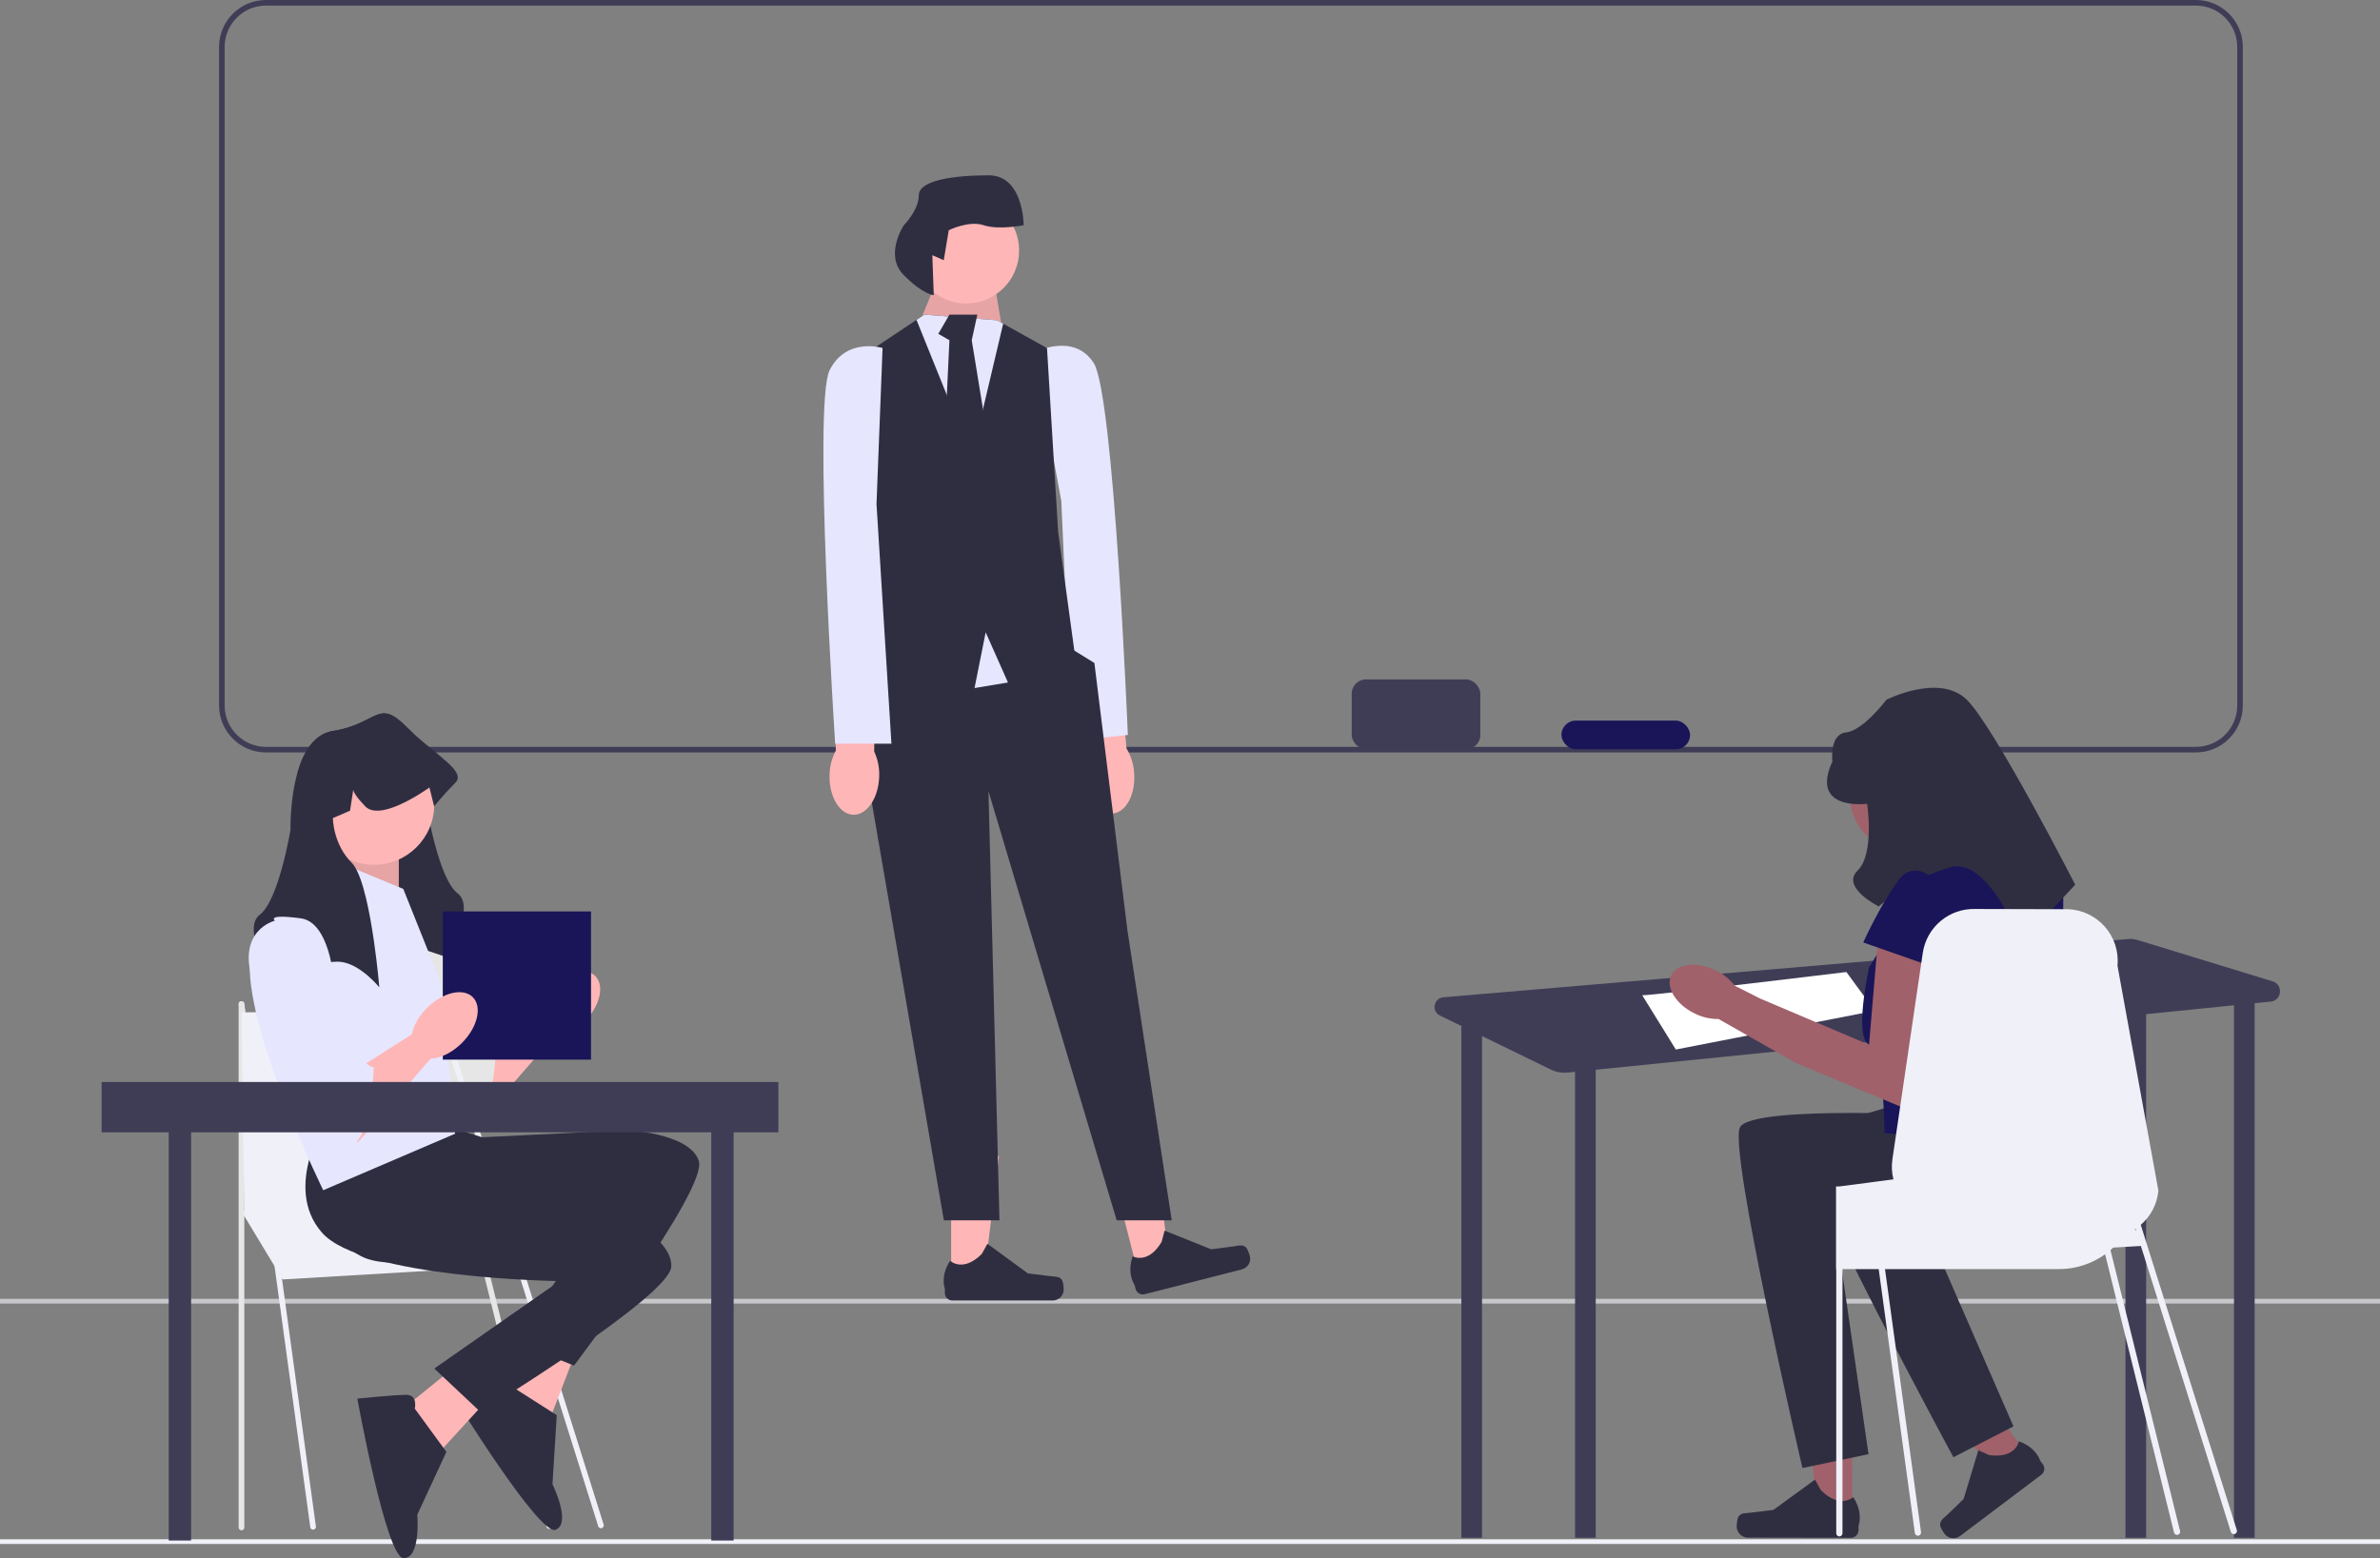 <?xml version="1.0" encoding="UTF-8" standalone="no"?>
<svg
   width="851.034"
   height="557.347"
   viewBox="0 0 851.034 557.347"
   role="img"
   artist="Katerina Limpitsouni"
   source="https://undraw.co/"
   version="1.1"
   id="svg40"
   sodipodi:docname="formations.svg"
   inkscape:version="1.4.2 (f4327f4, 2025-05-13)"
   xmlns:inkscape="http://www.inkscape.org/namespaces/inkscape"
   xmlns:sodipodi="http://sodipodi.sourceforge.net/DTD/sodipodi-0.dtd"
   xmlns="http://www.w3.org/2000/svg"
   xmlns:svg="http://www.w3.org/2000/svg">
  <rect x="0" y="0" width="851.034" height="557.347" fill="#808080" stroke="none"/>
  <defs
     id="defs40" />
  <sodipodi:namedview
     id="namedview40"
     pagecolor="#ffffff"
     bordercolor="#000000"
     borderopacity="0.25"
     inkscape:showpageshadow="2"
     inkscape:pageopacity="0.0"
     inkscape:pagecheckerboard="0"
     inkscape:deskcolor="#d1d1d1"
     inkscape:zoom="0.69346403"
     inkscape:cx="542.20549"
     inkscape:cy="431.88974"
     inkscape:window-width="1920"
     inkscape:window-height="991"
     inkscape:window-x="-9"
     inkscape:window-y="-9"
     inkscape:window-maximized="1"
     inkscape:current-layer="svg40" />
  <path
     d="M785.204,269.129H95.109c-9.25,0-16.775-7.525-16.775-16.776V16.775c0-9.25,7.525-16.775,16.775-16.775H785.204c9.25,0,16.775,7.525,16.775,16.775V252.353c0,9.251-7.525,16.776-16.775,16.776ZM95.109,2c-8.147,0-14.775,6.628-14.775,14.775V252.353c0,8.147,6.628,14.776,14.775,14.776H785.204c8.147,0,14.775-6.629,14.775-14.776V16.775c0-8.147-6.628-14.775-14.775-14.775H95.109Z"
     fill="#3f3d56"
     id="path1" />
  <rect
     id="uuid-dac6dc9f-03bc-4283-a90c-97bcdcbf45dc"
     y="550.557"
     width="851.034"
     height="1.683"
     fill="#e6e6e6"
     style="fill:#f0f0f8;fill-opacity:1" />
  <rect
     id="uuid-2f9646f7-bb94-4523-8d2e-fd8f0877664c"
     y="464.557"
     width="851.034"
     height="1.683"
     fill="#e6e6e6"
     style="fill:#f0f0f8;fill-opacity:0.623" />
  <g
     id="g11">
    <path
       id="uuid-bb35f39c-94aa-41c4-b5d9-34ca9a9e88f1-177"
       d="M387.84,277.792c.611,7.68,5.069,13.59,9.957,13.2,4.887-.39,8.353-6.931,7.74-14.613-.203-3.072-1.138-6.051-2.728-8.688l-3-32.507-15.225,1.733,4.574,31.863c-1.153,2.856-1.605,5.946-1.318,9.013Z"
       fill="#ffb6b6" />
    <path
       d="M369.653,126.133s14.232-7.534,21.448,3.725c7.216,11.258,12.197,133.021,12.197,133.021l-20.002,2.135-3.792-85.803-9.852-53.078Z"
       fill="#e6e6e6"
       id="path2"
       style="fill:#e6e6ff;fill-opacity:1" />
    <g
       id="g3">
      <polygon
         points="340.114 458.204 351.701 458.203 357.213 413.509 340.112 413.51 340.114 458.204"
         fill="#ffb6b6"
         id="polygon2" />
      <path
         d="M379.814,457.941h0c.361,.608,.551,2.569,.551,3.275h0c0,2.172-1.761,3.933-3.933,3.933h-35.885c-1.482,0-2.683-1.201-2.683-2.683v-1.494s-1.775-4.49,1.88-10.025c0,0,4.542,4.334,11.33-2.454l2.002-3.626,14.489,10.596,8.031,.989c1.757,.216,3.315-.034,4.218,1.489h0Z"
         fill="#2f2e41"
         id="path3" />
    </g>
    <g
       id="g4">
      <polygon
         points="407.168 456.286 418.395 453.417 412.674 408.749 396.104 412.983 407.168 456.286"
         fill="#ffb6b6"
         id="polygon3" />
      <path
         d="M445.568,446.205h0c.5,.499,1.17,2.352,1.345,3.037h0c.538,2.104-.733,4.246-2.837,4.784l-34.768,8.882c-1.436,.367-2.897-.5-3.264-1.935l-.37-1.448s-2.831-3.911-.66-10.178c0,0,5.474,3.074,10.37-5.182l1.042-4.009,16.661,6.681,8.026-1.03c1.756-.225,3.203-.853,4.456,.398l0-0Z"
         fill="#2f2e41"
         id="path4" />
    </g>
    <polygon
       points="330.527 116.525 329.978 112.538 336.508 96.59 354.449 94.597 358.323 117.428 330.527 116.525"
       fill="#ffb6b6"
       id="polygon4" />
    <polygon
       points="330.527 116.525 329.978 112.538 336.508 96.59 354.449 94.597 358.323 117.428 330.527 116.525"
       opacity=".1"
       id="polygon5" />
    <polygon
       points="309.596 229.158 301.622 251.086 307.602 263.047 337.505 436.481 357.385 436.481 353.453 282.982 399.303 436.481 418.979 436.481 403.157 332.82 391.329 237.132 384.155 232.7 349.466 213.21 309.596 229.158"
       fill="#2f2e41"
       id="polygon6" />
    <polygon
       points="360.43 244.109 348.469 246.102 332.521 208.226 368.404 208.226 360.43 244.109"
       fill="#e6e6e6"
       id="polygon7"
       style="fill:#e6e6ff;fill-opacity:1" />
    <polygon
       points="384.352 234.141 360.43 244.109 352.456 226.167 348.469 246.102 306.605 232.626 312.586 208.226 306.605 128.486 327.717 114.412 330.527 112.538 356.443 114.532 358.715 115.768 374.384 124.499 378.371 190.285 384.352 234.141"
       fill="#2f2e41"
       id="polygon8" />
    <polygon
       points="358.715 115.768 347.472 163.372 327.717 114.412 330.527 112.538 356.443 114.532 358.715 115.768"
       fill="#e6e6e6"
       id="polygon9"
       style="fill:#e6e6ff;fill-opacity:1" />
    <polygon
       points="339.498 112.538 335.511 119.405 339.498 121.694 337.505 163.496 345.479 174.337 353.453 158.315 347.472 121.694 349.466 112.538 339.498 112.538"
       fill="#2f2e41"
       id="polygon10" />
    <circle
       cx="345.479"
       cy="89.613"
       r="18.938"
       fill="#ffb6b6"
       id="circle10" />
    <path
       d="M333.376,91.274l4.092,1.786,1.786-10.715s7.143-3.572,12.501-1.786,14.287,0,14.287,0c0,0,0-17.858-12.501-17.858s-25.002,1.786-25.002,7.143-5.358,10.715-5.358,10.715c0,0-7.143,10.715,0,17.858,7.143,7.143,10.715,7.143,10.715,7.143l-.52-14.287Z"
       fill="#2f2e41"
       id="path10" />
    <path
       id="uuid-97233535-ec91-4408-928f-bf1e5273ca3e-178"
       d="M296.629,277.232c-.208,7.701,3.598,14.051,8.499,14.183s9.041-6.005,9.248-13.709c.125-3.076-.489-6.138-1.79-8.928l.468-32.642-15.323,.107,1.166,32.168c-1.45,2.717-2.227,5.742-2.268,8.822Z"
       fill="#ffb6b6" />
    <path
       d="M315.586,124.462s-12.958-3.987-18.938,7.974c-5.98,11.961,1.994,133.564,1.994,133.564h20.115l-5.339-85.72,2.168-55.818Z"
       fill="#e6e6e6"
       id="path11"
       style="fill:#e6e6ff;fill-opacity:1" />
  </g>
  <g
     id="g23">
    <path
       d="M812.657,351.008l-48.322-14.792c-1.069-.327-2.19-.447-3.304-.352l-244.902,20.843c-3.492,.297-4.369,5.007-1.219,6.542l7.845,3.822h-.209v182.952h7.392v-179.452l24.586,11.978c1.881,.916,3.98,1.291,6.062,1.08l2.616-.264v166.659h7.392v-167.405l189.42-19.133v186.539h7.392v-187.285l31.416-3.173v190.459h7.392v-191.205l5.731-.579c4.024-.406,4.579-6.046,.712-7.229Z"
       fill="#3f3d56"
       id="path12" />
    <path
       d="M587.226,355.982c4.62,0,72.996-8.316,72.996-8.316l10.164,13.86-71.148,13.86-12.012-19.404Z"
       fill="#fff"
       id="path13" />
    <g
       id="g14">
      <polygon
         points="662.269 542.917 650.39 542.895 644.818 497.064 662.35 497.096 662.269 542.917"
         fill="#a0616a"
         id="polygon13" />
      <path
         d="M621.57,542.577h0c-.371,.622-.57,2.633-.571,3.357h0c-.004,2.227,1.798,4.035,4.025,4.039l36.789,.063c1.519,.003,2.753-1.227,2.755-2.746l.003-1.532s1.828-4.6-1.909-10.281c0,0-4.665,4.435-11.611-2.536l-2.046-3.721-14.873,10.838-8.235,.999c-1.802,.219-3.398-.04-4.327,1.519h-0Z"
         fill="#2f2e41"
         id="path14" />
    </g>
    <g
       id="g15">
      <polygon
         points="726.027 521.605 716.655 528.674 684.925 495.887 698.759 485.453 726.027 521.605"
         fill="#a0616a"
         id="polygon14" />
      <path
         d="M693.757,545.615h0c.079,.712,1.122,2.414,1.553,2.986h0c1.325,1.757,3.824,2.107,5.581,.781l29.024-21.895c1.198-.904,1.437-2.609,.533-3.807l-.912-1.208s-1.304-4.715-7.637-6.961c0,0-1.03,6.277-10.661,4.928l-3.831-1.712-5.253,17.411-5.892,5.7c-1.289,1.247-2.702,1.995-2.504,3.778l-0,0Z"
         fill="#2f2e41"
         id="path15" />
    </g>
    <path
       d="M701.2,284.74c0,10.955-8.881,19.835-19.835,19.835-10.955,0-19.835-8.881-19.835-19.835s8.881-19.835,19.835-19.835,19.835,8.881,19.835,19.835Z"
       fill="#a0616a"
       id="path16" />
    <path
       d="M699.331,399.107s-73.032-4.134-77.166,4.134,22.348,121.833,22.348,121.833l23.627-4.952-11.526-79.677s60.943,16.14,69.211-3.151c8.268-19.291,5.888-26.475,5.888-26.475l-32.382-11.713Z"
       fill="#2f2e41"
       id="path17" />
    <path
       d="M718.043,385.229s-71.524,15.333-73.323,24.4,53.781,111.581,53.781,111.581l21.475-11.025-32.192-73.789s63.042-.557,65.912-21.348c2.87-20.791-1.326-27.089-1.326-27.089l-34.327-2.729Z"
       fill="#2f2e41"
       id="path18" />
    <path
       d="M726.202,307.472h-34.362l-23.512,38.583s-5.512,24.933,0,27.624c5.512,2.691,5.512,31.628,5.512,31.628l57.874,5.512s8.268-86.811,5.512-95.079c-2.756-8.268-11.024-8.268-11.024-8.268Z"
       fill="#191558"
       id="path19" />
    <path
       d="M671.772,332.965l-3.445,40.715-38.747-16.445-9.248-4.651c-1.811-2.362-4.162-4.256-6.855-5.523-6.697-3.264-13.807-2.455-15.884,1.805-2.077,4.261,1.667,10.36,8.363,13.622,2.658,1.341,5.599,2.025,8.576,1.996l27.058,15.368,.032-.06,.12,.214,42.432,17.722,9.763-53.449-22.165-11.315Z"
       fill="#a0616a"
       id="path20" />
    <path
       d="M667.638,287.492s-20.669,2.756-12.402-15.158c0,0-1.261-9.711,4.882-10.367s14.41-11.68,14.41-11.68c0,0,18.955-9.646,28.769,0,9.814,9.646,38.751,66.142,38.751,66.142l-19.291,20.669s-11.598-30.489-25.09-26.957c-13.493,3.532-25.894,14.062-25.894,14.062,0,0-13.693-6.853-7.535-12.825,6.157-5.973,3.401-23.886,3.401-23.886Z"
       fill="#2f2e41"
       id="path21" />
    <path
       d="M695.197,317.807s-9.646-12.402-16.536-2.756c-6.89,9.646-12.402,22.047-12.402,22.047l27.559,9.646,1.378-28.937Z"
       fill="#191558"
       id="path22" />
    <path
       d="M799.836,547.279l-32.019-101.77,.005-0h.074l-.129-.166-.003-.004-2.281-7.249,.001-.001c3.474-2.994,5.84-7.272,6.311-12.197l-14.636-80.499c1.007-10.571-7.096-19.811-17.713-20.189l-33.024-.083c-9.388-.333-17.519,6.449-18.887,15.745l-.73,4.934-10.118,68.829c-.37,2.476-.222,4.916,.36,7.198l-7.281,.952-2.208,.296-8.732,1.137-.028,.009-1.09,.139h-1.183v29.568h.074v94.507c0,.61,.499,1.109,1.109,1.109,.619,0,1.118-.499,1.118-1.109v-94.507h12.954l12.927,94.396c.083,.554,.554,.961,1.109,.961,.046,0,.102,0,.148-.009,.61-.083,1.035-.647,.952-1.257l-12.881-94.091h62.157c6.172,0,11.891-1.959,16.547-5.312l24.645,99.535c.128,.504,.581,.838,1.078,.838,.091,0,.183-.011,.275-.034,.596-.152,.956-.758,.804-1.353l-24.883-100.497c.331-.276,.662-.57,.975-.873l9.893-.582,32.186,102.3c.149,.475,.588,.779,1.061,.779,.111,0,.223-.017,.334-.052,.586-.185,.912-.81,.728-1.396Zm-36.468-107.61c.083-.046,.157-.102,.231-.148l.001-0,.238,.756-.469-.607Z"
       fill="#e6e6e6"
       id="path23"
       style="fill:#f0f0f8;fill-opacity:1" />
  </g>
  <g
     id="g38">
    <g
       id="g24">
      <polygon
         points="171.565 374.775 193.114 361.071 201.875 366.355 171.565 401.183 171.565 374.775"
         fill="#ffb6b6"
         id="polygon23" />
      <path
         d="M142.097,321.733s-14.313,3.368-7.577,22.732,28.626,59.778,35.361,57.252c6.736-2.526,7.577-27.784,7.577-27.784,0,0-.842,.842-4.21-2.526-3.368-3.368-3.368-1.83-3.368-5.546s-2.755-6.47-2.755-6.47l-3.139-6.507s0-30.31-12.629-31.994c-12.629-1.684-9.261,.842-9.261,.842Z"
         fill="#e6e6e6"
         id="path24" />
      <ellipse
         cx="202.717"
         cy="359.199"
         rx="14.313"
         ry="8.84"
         transform="translate(-194.618 248.55) rotate(-45)"
         fill="#ffb6b6"
         id="ellipse24" />
    </g>
    <g
       id="g28">
      <polygon
         points="86.348 433.29 101.052 457.628 186.741 452.557 163.925 423.149 86.348 433.29"
         fill="#e6e6e6"
         id="polygon24"
         style="fill:#f0f0f8;fill-opacity:1" />
      <path
         d="M111.952,547.12c-.499,0-.934-.368-1.003-.876l-25.605-187.007c-.076-.555,.312-1.067,.867-1.142,.555-.08,1.066,.312,1.142,.867l25.605,187.007c.076,.555-.312,1.067-.867,1.142-.047,.006-.093,.009-.139,.009Z"
         fill="#e6e6e6"
         id="path25"
         style="fill:#f0f0f8;fill-opacity:1" />
      <path
         d="M86.348,547.358c-.56,0-1.014-.454-1.014-1.014v-187.209c0-.56,.454-1.014,1.014-1.014,.56,0,1.014,.454,1.014,1.014v187.209c0,.56-.454,1.014-1.014,1.014Z"
         fill="#e6e6e6"
         id="path26" />
      <path
         d="M214.882,546.613c-.431,0-.831-.277-.967-.71l-60.591-192.584c-.168-.534,.129-1.104,.663-1.272,.534-.167,1.104,.129,1.272,.663l60.591,192.584c.168,.534-.129,1.104-.663,1.272-.101,.032-.204,.047-.305,.047Z"
         fill="#e6e6e6"
         id="path27"
         style="fill:#f0f0f8;fill-opacity:1" />
      <path
         d="M196.374,546.85c-.453,0-.865-.305-.982-.764l-42.084-169.969c-.138-.543,.19-1.095,.733-1.233,.544-.137,1.095,.19,1.233,.733l42.084,169.969c.138,.543-.19,1.095-.733,1.233-.084,.021-.168,.031-.251,.031Z"
         fill="#e6e6e6"
         id="path28" />
      <polygon
         points="86.348 362.117 156.573 361.037 169.502 434.811 87.362 434.811 86.348 362.117"
         fill="#e6e6e6"
         id="polygon28"
         style="fill:#f0f0f8;fill-opacity:1" />
    </g>
    <g
       id="g30">
      <polygon
         points="194.266 470.597 176.568 501.755 197.117 506.279 205.684 484.118 194.266 470.597"
         fill="#ffb6b6"
         id="polygon29" />
      <path
         d="M182.925,495.873s-.688-5.081-4.731-3.469-15.711,7.605-15.711,7.605c0,0,30.434,49.451,36.209,47.147,5.776-2.304-1.138-16.282-1.138-16.282l1.526-24.709-16.155-10.293Z"
         fill="#2f2e41"
         id="path29" />
      <path
         d="M115.997,410.136s-6.315,29.047,13.05,39.15c19.365,10.103,85.457-14.734,85.457-14.734l-30.31,45.415,21.049,8.469s47.991-63.146,44.623-73.249c-3.368-10.103-26.1-10.945-26.1-10.945l-51.358,2.526-13.471-4.21-42.939,7.577Z"
         fill="#2f2e41"
         id="path30" />
    </g>
    <g
       id="g32">
      <polygon
         points="168.084 484.425 140.261 507.008 157.755 518.699 173.798 501.174 168.084 484.425"
         fill="#ffb6b6"
         id="polygon30" />
      <path
         d="M148.322,503.842s1.208-4.983-3.144-4.952-17.402,1.367-17.402,1.367c0,0,10.353,57.135,16.571,57.091,6.218-.044,4.865-15.58,4.865-15.58l10.412-22.459-11.302-15.466Z"
         fill="#2f2e41"
         id="path31" />
      <path
         d="M117.181,399.629s-16.451,24.758-2.091,41.215c14.361,16.457,84.96,17.372,84.96,17.372l-44.758,31.272,16.524,15.548s67.678-41.354,68.218-51.99c.54-10.636-20.328-19.692-20.328-19.692l-48.757-16.336-11.016-8.823-42.753-8.567Z"
         fill="#2f2e41"
         id="path32" />
    </g>
    <path
       d="M159.443,342.284s-15.997-5.894-23.574-5.894c-.724,0-1.44,.084-2.155,.236-4.85,1.027-9.312,5.195-11.45,7.468-.834,.892-1.313,1.49-1.313,1.49,0,0,.051-.581,.152-1.6,.497-5.355,2.332-22.926,5.624-34.174,1.179-4.016,2.534-7.224,4.092-8.781,3.629-3.637,5.304-7.998,6.079-11.248,.657-2.787,.657-4.749,.657-4.749l-6.138-2.644-1.137-7.426c-.202,.876-1.137,2.585-4.277,5.86-.269,.278-.564,.514-.876,.716-4.53,2.846-13.766-2.105-18.742-5.22,2.071-7.199,5.826-13.783,12.646-14.86,15.997-2.526,15.997-11.787,26.1-1.684,.834,.834,1.675,1.633,2.517,2.408,3.233,6.18,4.412,14.465,4.833,20.223,.303,4.033,.227,6.837,.227,6.837,0,0,4.21,25.258,10.945,30.31,6.736,5.052-4.21,22.732-4.21,22.732Z"
       fill="#2f2e41"
       id="path33" />
    <polygon
       points="128.292 301.871 116.915 318.558 142.605 325.446 142.605 301.871 128.292 301.871"
       fill="#ffb6b6"
       id="polygon33" />
    <polygon
       points="128.292 301.871 116.915 318.558 142.605 325.446 142.605 301.871 128.292 301.871"
       opacity=".1"
       id="polygon34" />
    <path
       d="M144.202,317.944l-24.416-10.103s-32.836,14.313-30.31,42.097c2.526,27.784,26.1,75.775,26.1,75.775l47.149-20.207-5.052-53.884-13.471-33.678Z"
       fill="#e6e6e6"
       id="path34"
       style="fill:#e6e6ff;fill-opacity:1" />
    <circle
       cx="133.734"
       cy="287.78"
       r="21.541"
       fill="#ffb6b6"
       id="circle34" />
    <path
       d="M162.811,279.981c-4.21,4.21-7.577,8.419-7.577,8.419l-1.684-6.736s-.387,.286-1.069,.741c-2.669,1.819-9.834,6.39-15.584,7.375-2.559,.438-4.833,.16-6.315-1.381-3.14-3.275-4.075-4.984-4.277-5.86l-1.137,7.426-6.138,2.644s0,9.244,6.736,15.997c.328,.328,.648,.732,.96,1.204,3.216,4.85,5.523,16.721,6.988,26.816,1.297,8.975,1.92,16.536,1.92,16.536,0,0-6.373-7.982-13.37-9.068-.387-.059-.775-.101-1.162-.109-.126-.017-.261-.017-.387-.017-7.577,0-23.574,5.894-23.574,5.894,0,0-10.945-17.681-4.21-22.732,6.736-5.052,10.945-30.31,10.945-30.31,0,0-.278-10.811,2.509-20.501,2.071-7.199,5.826-13.783,12.646-14.86,15.997-2.526,15.997-11.787,26.1-1.684,.834,.834,1.675,1.633,2.517,2.408,9.413,8.655,19.028,13.934,15.163,17.799Z"
       fill="#2f2e41"
       id="path35" />
    <rect
       x="60.334"
       y="393"
       width="8"
       height="158"
       fill="#3f3d56"
       id="rect35" />
    <rect
       x="254.334"
       y="393"
       width="8"
       height="158"
       fill="#3f3d56"
       id="rect36" />
    <rect
       x="158.334"
       y="326"
       width="53"
       height="53"
       fill="#191558"
       id="rect37" />
    <g
       id="g37">
      <polygon
         points="127.784 382.352 149.333 368.648 158.094 373.933 127.784 408.761 127.784 382.352"
         fill="#ffb6b6"
         id="polygon37" />
      <path
         d="M98.316,329.31s-14.313,3.368-7.577,22.732c6.736,19.365,28.626,59.778,35.361,57.252,6.736-2.526,7.577-27.784,7.577-27.784,0,0-.842,.842-4.21-2.526-3.368-3.368-3.368-1.83-3.368-5.546s-2.755-6.47-2.755-6.47l-3.139-6.507s0-30.31-12.629-31.994c-12.629-1.684-9.261,.842-9.261,.842Z"
         fill="#e6e6e6"
         id="path37"
         style="fill:#e6e6ff;fill-opacity:1" />
      <ellipse
         cx="158.936"
         cy="366.776"
         rx="14.313"
         ry="8.84"
         transform="translate(-212.799 219.811) rotate(-45)"
         fill="#ffb6b6"
         id="ellipse37" />
    </g>
    <rect
       x="36.334"
       y="387"
       width="242"
       height="18"
       fill="#3f3d56"
       id="rect38" />
  </g>
  <rect
     x="483.334"
     y="243"
     width="46"
     height="25"
     rx="5.13"
     ry="5.13"
     fill="#3f3d56"
     id="rect39" />
  <rect
     x="558.334"
     y="257.74"
     width="46"
     height="10.26"
     rx="5.13"
     ry="5.13"
     fill="#191558"
     id="rect40" />
</svg>
